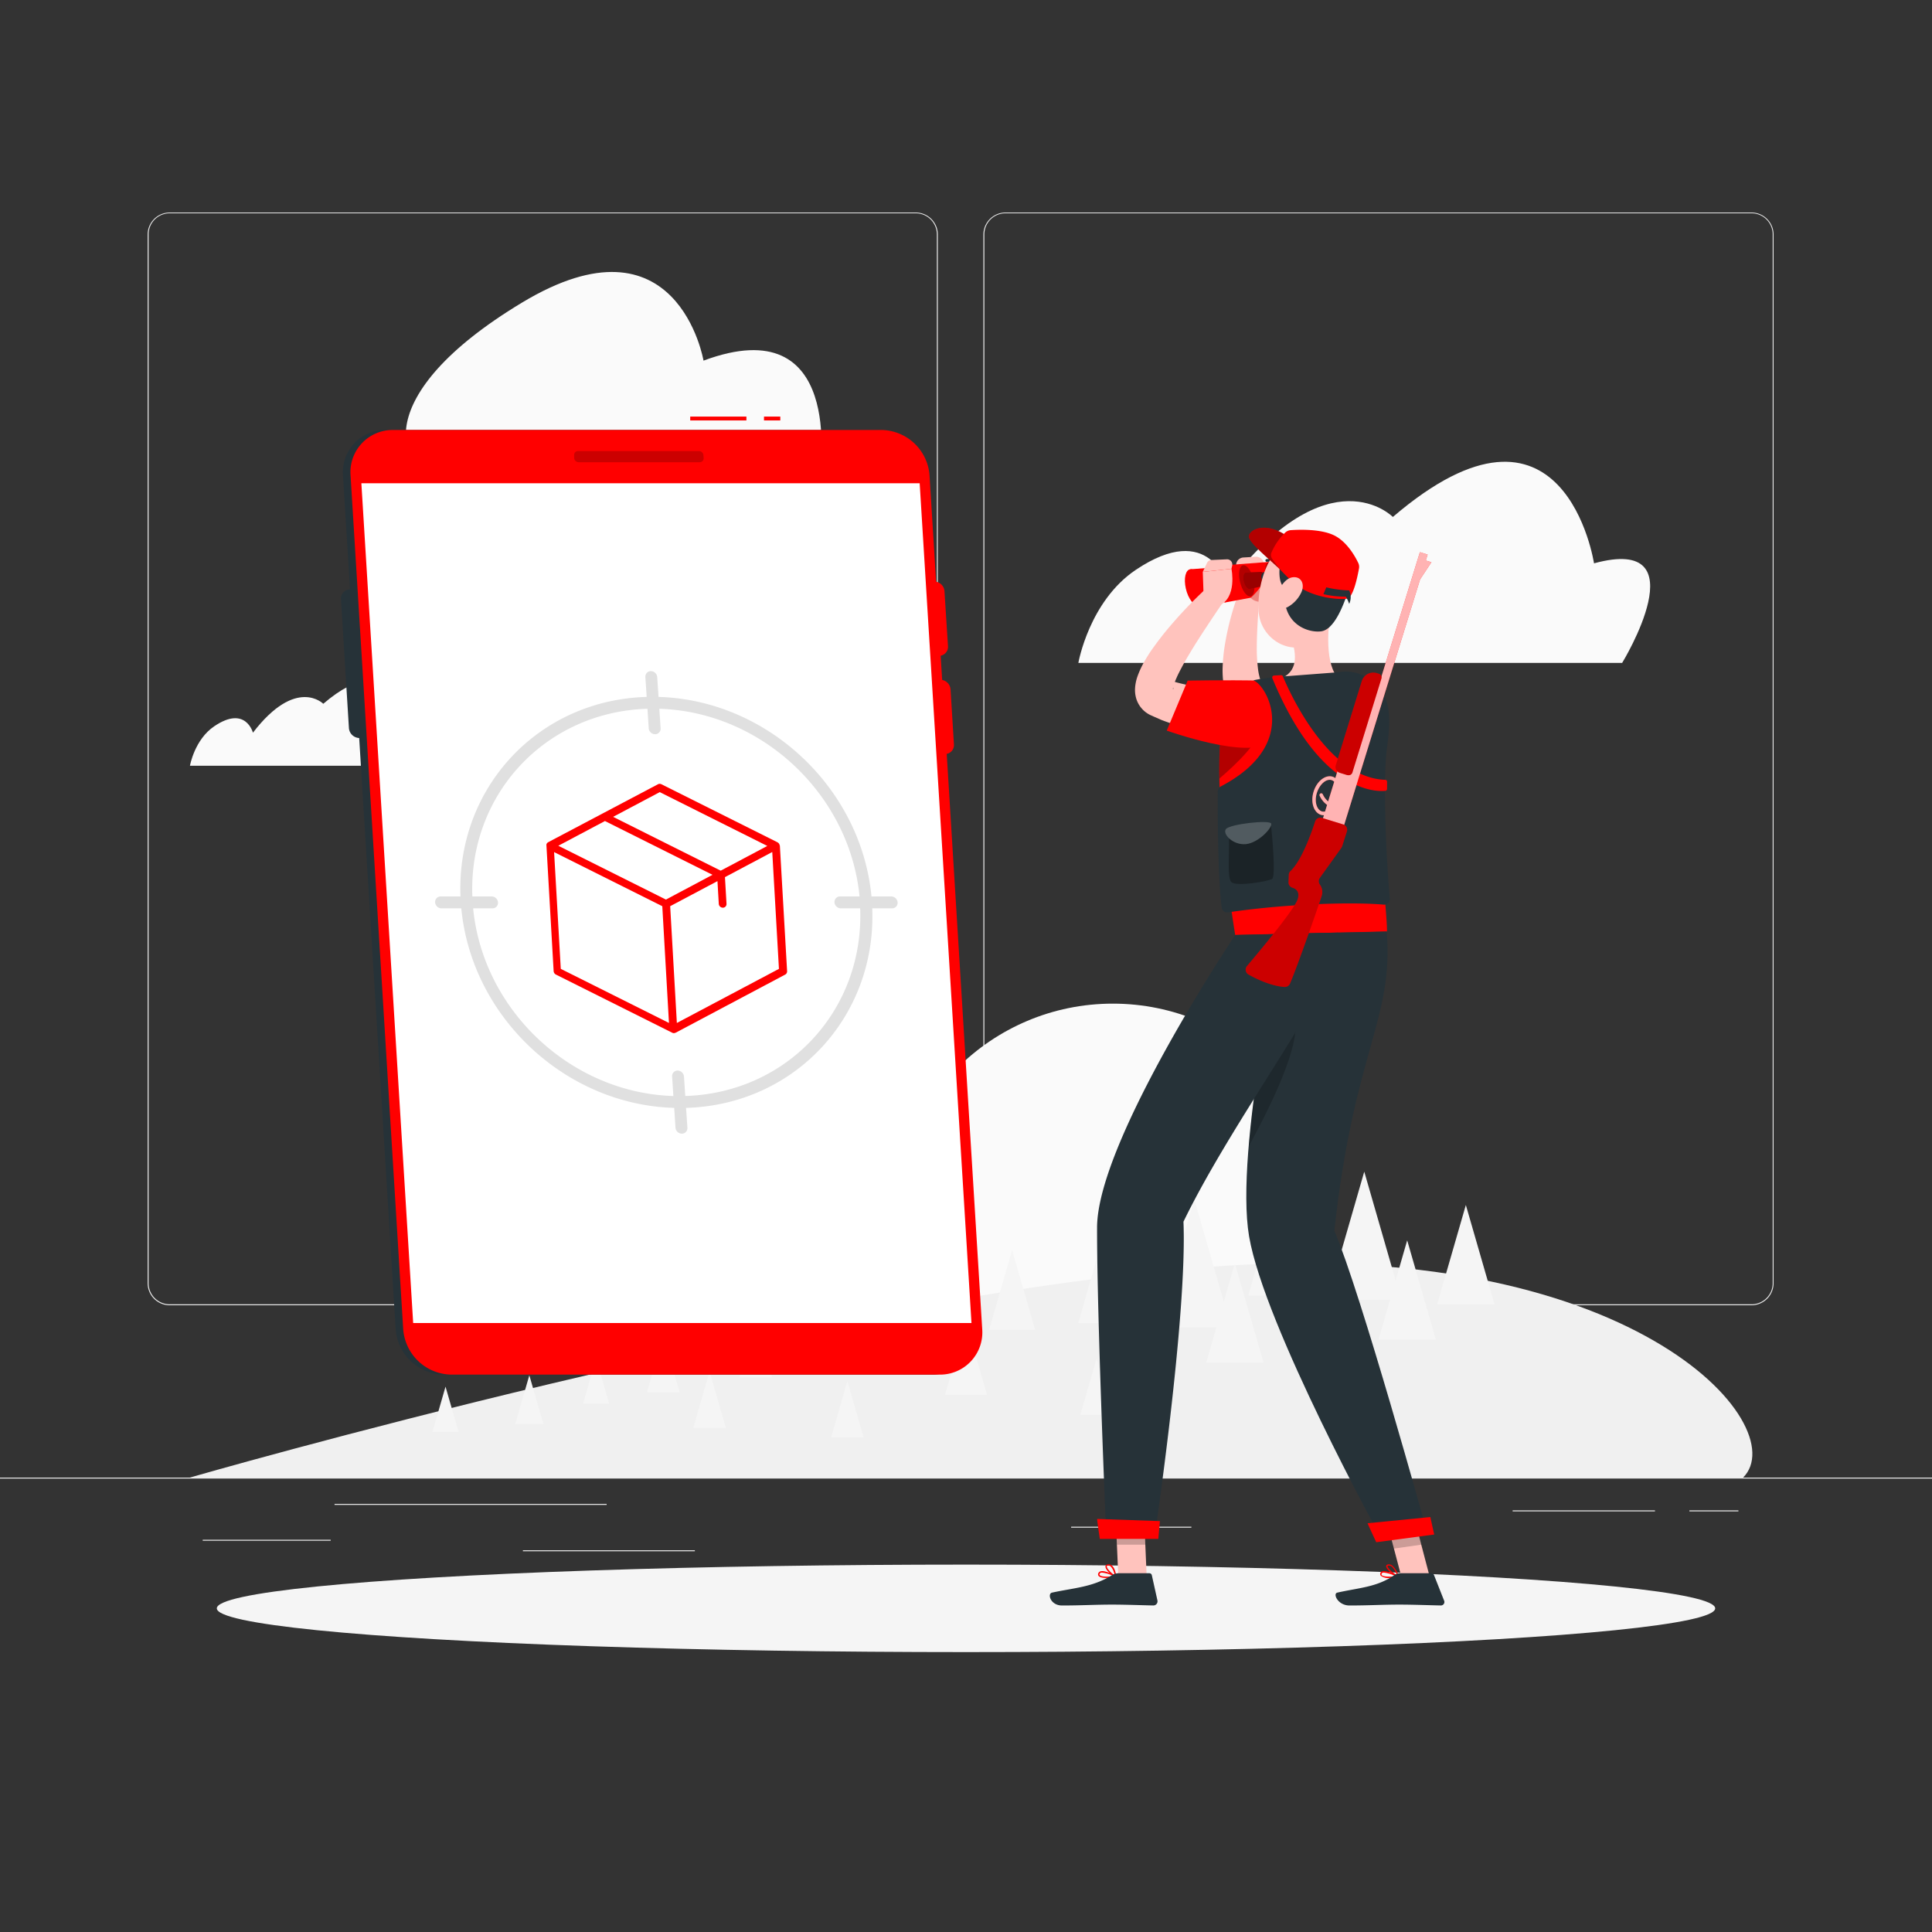 <svg xmlns="http://www.w3.org/2000/svg" viewBox="0 0 500 500"><rect x="0" y="0" width="500" height="500" fill="#333333" stroke="none"/><g id="freepik--background-complete--inject-382"><rect y="382.4" width="500" height="0.25" style="fill:#ebebeb"></rect><rect x="52.46" y="398.49" width="33.12" height="0.25" style="fill:#ebebeb"></rect><rect x="135.33" y="401.21" width="44.5" height="0.25" style="fill:#ebebeb"></rect><rect x="86.58" y="389.21" width="70.42" height="0.25" style="fill:#ebebeb"></rect><rect x="437.21" y="390.89" width="12.69" height="0.25" style="fill:#ebebeb"></rect><rect x="391.47" y="390.89" width="36.83" height="0.25" style="fill:#ebebeb"></rect><rect x="277.21" y="395.11" width="31.12" height="0.25" style="fill:#ebebeb"></rect><path d="M237,337.8H43.91a5.71,5.71,0,0,1-5.7-5.71V60.66A5.71,5.71,0,0,1,43.91,55H237a5.71,5.71,0,0,1,5.71,5.71V332.09A5.71,5.71,0,0,1,237,337.8ZM43.91,55.2a5.46,5.46,0,0,0-5.45,5.46V332.09a5.46,5.46,0,0,0,5.45,5.46H237a5.47,5.47,0,0,0,5.46-5.46V60.66A5.47,5.47,0,0,0,237,55.2Z" style="fill:#ebebeb"></path><path d="M453.31,337.8H260.21a5.72,5.72,0,0,1-5.71-5.71V60.66A5.72,5.72,0,0,1,260.21,55h193.1A5.71,5.71,0,0,1,459,60.66V332.09A5.71,5.71,0,0,1,453.31,337.8ZM260.21,55.2a5.47,5.47,0,0,0-5.46,5.46V332.09a5.47,5.47,0,0,0,5.46,5.46h193.1a5.47,5.47,0,0,0,5.46-5.46V60.66a5.47,5.47,0,0,0-5.46-5.46Z" style="fill:#ebebeb"></path><circle cx="288.01" cy="316.7" r="56.96" style="fill:#fafafa"></circle><path d="M312.78,327.89C210.42,335.79,49.11,382.4,49.11,382.4h402C464.53,369,422.11,319.44,312.78,327.89Z" style="fill:#f0f0f0"></path><polygon points="353.07 303.22 343.5 336.39 362.64 336.39 353.07 303.22" style="fill:#f5f5f5"></polygon><polygon points="330.47 309.58 323.05 335.28 337.89 335.28 330.47 309.58" style="fill:#f5f5f5"></polygon><polygon points="379.36 311.85 371.94 337.55 386.78 337.55 379.36 311.85" style="fill:#f5f5f5"></polygon><polygon points="364.18 321 356.76 346.7 371.6 346.7 364.18 321" style="fill:#f5f5f5"></polygon><polygon points="309.07 310.34 299.5 343.51 318.64 343.51 309.07 310.34" style="fill:#f5f5f5"></polygon><polygon points="286.47 316.7 279.05 342.4 293.89 342.4 286.47 316.7" style="fill:#f5f5f5"></polygon><polygon points="319.58 326.93 312.16 352.62 327 352.62 319.58 326.93" style="fill:#f5f5f5"></polygon><polygon points="261.93 323.54 255.98 344.17 267.89 344.17 261.93 323.54" style="fill:#f5f5f5"></polygon><polygon points="237.43 328.67 231.02 350.88 243.84 350.88 237.43 328.67" style="fill:#f5f5f5"></polygon><polygon points="212.93 333.19 206.98 353.82 218.89 353.82 212.93 333.19" style="fill:#f5f5f5"></polygon><polygon points="250 342.15 244.56 360.98 255.44 360.98 250 342.15" style="fill:#f5f5f5"></polygon><polygon points="195.59 341.83 191.38 356.42 199.81 356.42 195.59 341.83" style="fill:#f5f5f5"></polygon><polygon points="283.8 351.57 279.59 366.16 288.01 366.16 283.8 351.57" style="fill:#f5f5f5"></polygon><polygon points="219.3 357.42 215.09 372.01 223.51 372.01 219.3 357.42" style="fill:#f5f5f5"></polygon><polygon points="344.56 343.59 339.12 362.42 349.99 362.42 344.56 343.59" style="fill:#f5f5f5"></polygon><polygon points="171.67 345.71 167.46 360.3 175.88 360.3 171.67 345.71" style="fill:#f5f5f5"></polygon><polygon points="183.63 354.93 179.42 369.52 187.85 369.52 183.63 354.93" style="fill:#f5f5f5"></polygon><polygon points="154.28 351.57 150.9 363.28 157.66 363.28 154.28 351.57" style="fill:#f5f5f5"></polygon><polygon points="136.99 355.92 133.35 368.53 140.63 368.53 136.99 355.92" style="fill:#f5f5f5"></polygon><polygon points="115.3 358.86 111.92 370.58 118.68 370.58 115.3 358.86" style="fill:#f5f5f5"></polygon><path d="M113.4,122h98.75s6.58-42.33-30.08-28.67c0,0-6.67-39.33-47-15S103.4,122,113.4,122Z" style="fill:#fafafa"></path><path d="M412.53,145.79s-7.6-50.07-52.06-12c0,0-16.38-16.78-42.87,17.63,0,0-4.42-16.89-23.69-3.92-12.05,8.12-14.83,24.06-14.83,24.06H419.81S440.23,138.24,412.53,145.79Z" style="fill:#fafafa"></path><path d="M105.76,187.24s-3.23-21.26-22.1-5.1c0,0-7-7.13-18.2,7.48,0,0-1.88-7.17-10-1.67-5.12,3.45-6.3,10.22-6.3,10.22h59.74S117.51,184,105.76,187.24Z" style="fill:#fafafa"></path></g><g id="freepik--Shadow--inject-382"><ellipse id="freepik--path--inject-382" cx="250" cy="416.24" rx="193.89" ry="11.32" style="fill:#f5f5f5"></ellipse></g><g id="freepik--Tablet--inject-382"><path d="M114.84,355.75h126.4a10.92,10.92,0,0,0,11-11.72L238.61,123a12.68,12.68,0,0,0-12.44-11.72H99.76a10.93,10.93,0,0,0-11,11.72L102.4,344A12.66,12.66,0,0,0,114.84,355.75Z" style="fill:#263238"></path><path d="M93,191h1.84a2.4,2.4,0,0,0,2.42-2.58l-2.06-33.33a2.78,2.78,0,0,0-2.74-2.58H90.67a2.41,2.41,0,0,0-2.43,2.58l2.06,33.33A2.79,2.79,0,0,0,93,191Z" style="fill:#263238"></path><path d="M240.8,169.73H243a2.33,2.33,0,0,0,2.34-2.5L244.43,153a2.69,2.69,0,0,0-2.65-2.5h-2.16a2.33,2.33,0,0,0-2.35,2.5l.88,14.23A2.71,2.71,0,0,0,240.8,169.73Z" style="fill:#FF0000"></path><path d="M242.37,195.15h2.17a2.33,2.33,0,0,0,2.34-2.5L246,178.42a2.69,2.69,0,0,0-2.65-2.5h-2.17a2.33,2.33,0,0,0-2.34,2.5l.88,14.23A2.7,2.7,0,0,0,242.37,195.15Z" style="fill:#FF0000"></path><rect x="178.63" y="107.81" width="14.54" height="1" style="fill:#FF0000"></rect><rect x="197.72" y="107.81" width="4.22" height="1" style="fill:#FF0000"></rect><path d="M116.79,355.75H243.2a10.93,10.93,0,0,0,11-11.72L240.56,123a12.66,12.66,0,0,0-12.44-11.72H101.72a10.92,10.92,0,0,0-11,11.72l13.63,221A12.68,12.68,0,0,0,116.79,355.75Z" style="fill:#FF0000"></path><polygon points="106.93 342.4 251.42 342.4 238.01 125.06 93.52 125.06 106.93 342.4" style="fill:#fff"></polygon><path d="M230.66,232h-5.12c-2.69-28.12-26.93-50.84-55.11-51.64l-.34-5.13a1.67,1.67,0,0,0-1.64-1.54,1.42,1.42,0,0,0-1.43,1.54l.34,5.13c-28.07.8-49.27,23.52-48.19,51.64h-5.12a1.43,1.43,0,0,0-1.44,1.54,1.67,1.67,0,0,0,1.64,1.54h5.13c2.68,28.12,26.92,50.84,55.1,51.64l.34,5.13a1.67,1.67,0,0,0,1.64,1.54,1.43,1.43,0,0,0,1.44-1.54l-.35-5.13c28.07-.8,49.27-23.52,48.19-51.64h5.13a1.42,1.42,0,0,0,1.43-1.54A1.66,1.66,0,0,0,230.66,232Zm-53.31,51.65-.34-5.05a1.67,1.67,0,0,0-1.64-1.54,1.42,1.42,0,0,0-1.43,1.54l.33,5.05c-26.48-.8-49.25-22.14-51.82-48.57h5a1.42,1.42,0,0,0,1.43-1.54,1.66,1.66,0,0,0-1.64-1.54h-5c-1-26.43,18.94-47.77,45.32-48.57l.33,5.05a1.68,1.68,0,0,0,1.64,1.54,1.43,1.43,0,0,0,1.44-1.54l-.34-5.05c26.48.8,49.25,22.14,51.82,48.57h-5.05a1.42,1.42,0,0,0-1.43,1.54,1.67,1.67,0,0,0,1.64,1.54h5C223.64,261.5,203.72,282.84,177.35,283.64Z" style="fill:#e0e0e0"></path><path d="M201.71,218.61l0-.08a1.11,1.11,0,0,0-.07-.16l-.07-.08a1.31,1.31,0,0,0-.11-.12.31.31,0,0,0-.09-.07l-.09-.08h0l0,0-30.09-15.05a1,1,0,0,0-.92,0L141.8,218l0,0h0l-.09.08a.5.5,0,0,0-.08.07.54.54,0,0,0-.09.12l-.06.08a1,1,0,0,0-.06.16l0,.08a.82.82,0,0,0,0,.27l1.86,32.47a1.08,1.08,0,0,0,.6.89l30.09,15.05h0a.92.92,0,0,0,.42.1.8.8,0,0,0,.41-.1h.05l28.36-15.05a.94.94,0,0,0,.49-.89l-1.87-32.47A.86.86,0,0,0,201.71,218.61Zm-45.15-6.13L184.4,226.4l-12.06,6.41-27.85-13.93ZM170.74,205l27.84,13.93-12.06,6.4-27.85-13.93ZM143.4,220.52l28,14,1.73,30.22-28-14Zm58.19,30.22-26.42,14-1.73-30.22,12.24-6.49.34,5.88a1.07,1.07,0,0,0,1,1,.94.94,0,0,0,1-1l-.4-6.91,12.24-6.5Z" style="fill:#FF0000"></path><path d="M180.92,116.73H149.59a1,1,0,0,0-1,1.08l0,.72a1.18,1.18,0,0,0,1.16,1.09H181.1a1,1,0,0,0,1-1.09l-.05-.72A1.17,1.17,0,0,0,180.92,116.73Z" style="opacity:0.2"></path></g><g id="freepik--Character--inject-382"><path d="M348.19,188.74l-.61.13-.5.1-1,.15c-.63.08-1.24.15-1.85.2-1.23.1-2.43.14-3.64.14a42.86,42.86,0,0,1-7.16-.67,44.54,44.54,0,0,1-6.92-1.8c-1.12-.39-2.23-.83-3.31-1.32l-.82-.36-.51-.24a7.59,7.59,0,0,1-.93-.51,8.47,8.47,0,0,1-2.59-2.63,12.44,12.44,0,0,1-1.68-4.75,25.68,25.68,0,0,1-.27-3.9,45.08,45.08,0,0,1,.69-6.95,71.64,71.64,0,0,1,3.46-12.83l5.37,1.28c-.32,4.09-.63,8.3-.66,12.3a42.82,42.82,0,0,0,.28,5.77,15,15,0,0,0,.45,2.42,2.47,2.47,0,0,0,.56,1.17s-.08-.2-.35-.4l-.23-.14c-.08,0,0,0,.06,0l.17.06.67.21c.88.3,1.8.52,2.7.76a41.06,41.06,0,0,0,5.49,1,44.66,44.66,0,0,0,5.53.3c.92,0,1.84,0,2.73-.1.45,0,.89-.08,1.32-.13l.62-.07.28,0,.16,0Z" style="fill:#ffc3bd"></path><path d="M320.16,155.84l-.26-7.49,7.42-.8s1.58,7.63-3.33,9.56Z" style="fill:#ffc3bd"></path><path d="M321.76,144.28l3.23-.19a2,2,0,0,1,2.08,1.69l.25,1.77-7.42.8v-2.09A2,2,0,0,1,321.76,144.28Z" style="fill:#ffc3bd"></path><path d="M352.65,191.94c-5.11,4.82-26.52-2.86-26.52-2.86l5.41-12.94A60.41,60.41,0,0,1,347,174.92C357.45,175.33,358.26,186.66,352.65,191.94Z" style="fill:#FF0000"></path><path d="M318.18,150.89c.6,2.62.06,4.88-1.2,5s-2.77-1.83-3.37-4.45-.06-4.87,1.2-5S317.58,148.27,318.18,150.89Z" style="fill:#FF0000"></path><polygon points="330.31 153.46 316.98 155.93 314.81 146.45 328.47 145.42 330.31 153.46" style="fill:#FF0000"></polygon><path d="M331.16,149.21c.51,2.22.13,4.12-.85,4.25s-2.18-1.57-2.68-3.79-.13-4.13.84-4.25S330.65,147,331.16,149.21Z" style="fill:#FF0000"></path><path d="M331.16,149.21c.51,2.22.13,4.12-.85,4.25s-2.18-1.57-2.68-3.79-.13-4.13.84-4.25S330.65,147,331.16,149.21Z" style="opacity:0.3"></path><path d="M333.06,147.1l-3.93.17c-.57.07-.81,1.09-.54,2.27s1,2.08,1.52,2l3.78-.82c.43-.06.59-.92.36-1.92S333.49,147,333.06,147.1Z" style="fill:#FF0000"></path><path d="M333.06,147.1l-3.93.17c-.57.07-.81,1.09-.54,2.27s1,2.08,1.52,2l3.78-.82c.43-.06.59-.92.36-1.92S333.49,147,333.06,147.1Z" style="opacity:0.4"></path><path d="M311.45,151.76c.6,2.62.06,4.88-1.2,5s-2.77-1.83-3.36-4.45-.07-4.87,1.19-5S310.85,149.14,311.45,151.76Z" style="fill:#FF0000"></path><polygon points="323.59 154.33 310.25 156.8 308.08 147.32 321.75 146.29 323.59 154.33" style="fill:#FF0000"></polygon><path d="M324.44,150.08c.5,2.22.12,4.12-.85,4.25s-2.18-1.57-2.69-3.79-.13-4.13.85-4.25S323.93,147.86,324.44,150.08Z" style="fill:#FF0000"></path><path d="M324.44,150.08c.5,2.22.12,4.12-.85,4.25s-2.18-1.57-2.69-3.79-.13-4.13.85-4.25S323.93,147.86,324.44,150.08Z" style="opacity:0.3"></path><path d="M326.33,148l-3.92.17c-.57.07-.81,1.09-.54,2.27s.95,2.08,1.52,2l3.77-.82c.43-.06.6-.92.37-1.92S326.76,147.91,326.33,148Z" style="fill:#FF0000"></path><path d="M326.33,148l-3.92.17c-.57.07-.81,1.09-.54,2.27s.95,2.08,1.52,2l3.77-.82c.43-.06.6-.92.37-1.92S326.76,147.91,326.33,148Z" style="opacity:0.4"></path><path d="M327.8,149.23c-.1.59-.5,1-.88.93s-.6-.59-.5-1.18.5-1,.88-.93S327.91,148.65,327.8,149.23Z" style="fill:#263238"></path><path d="M327.36,150.24a21,21,0,0,1-3.69,4.49,3.42,3.42,0,0,0,2.7,1Z" style="fill:#ed847e"></path><path d="M330.52,146.38a.38.38,0,0,1-.26-.11,2.76,2.76,0,0,0-2.35-.88.36.36,0,0,1-.41-.28.35.35,0,0,1,.28-.41,3.45,3.45,0,0,1,3,1.09.35.35,0,0,1-.24.59Z" style="fill:#263238"></path><path d="M344.52,157c-.93,5.4-1.75,15.27,2.09,18.77,0,0-1.35,5.48-11.33,5.71-11,.25-5.37-5.33-5.37-5.33,6-1.57,5.7-6,4.56-10.16Z" style="fill:#ffc3bd"></path><path d="M286.46,408.38c-.94,0-1.85-.13-2.16-.56a.65.65,0,0,1,0-.76.87.87,0,0,1,.55-.41c1.22-.33,3.79,1.14,3.9,1.2a.18.18,0,0,1,.08.18.17.17,0,0,1-.14.14A13,13,0,0,1,286.46,408.38ZM285.3,407a1.18,1.18,0,0,0-.34,0,.51.51,0,0,0-.34.24c-.12.22-.08.33,0,.39.35.47,2.2.48,3.57.29A7.88,7.88,0,0,0,285.3,407Z" style="fill:#FF0000"></path><path d="M288.68,408.17h-.07c-.89-.4-2.64-2-2.51-2.82,0-.19.17-.44.65-.49a1.3,1.3,0,0,1,1,.3c.94.77,1.13,2.75,1.14,2.83a.17.17,0,0,1-.07.16A.17.17,0,0,1,288.68,408.17Zm-1.79-3h-.11c-.31,0-.33.16-.34.2-.08.49,1.12,1.74,2,2.29a4,4,0,0,0-1-2.27A.92.92,0,0,0,286.89,405.19Z" style="fill:#FF0000"></path><polygon points="296.76 408 289.41 408 288.68 390.99 296.03 390.99 296.76 408" style="fill:#ffc3bd"></polygon><path d="M289.46,407.15h8a.65.65,0,0,1,.63.5l1.45,6.53a1.07,1.07,0,0,1-1.06,1.31c-2.89-.05-7.07-.22-10.71-.22-4.25,0-7.93.23-12.91.23-3,0-3.86-3.05-2.6-3.33,5.75-1.25,10.44-1.39,15.41-4.45A3.44,3.44,0,0,1,289.46,407.15Z" style="fill:#263238"></path><path d="M318.66,178.46s-7.62,9,1,63.49l39.29-.89c.11-5.28-3.28-28.4-.67-53.22a10.81,10.81,0,0,0-10.15-12l-1.52-.05a142.2,142.2,0,0,0-16.7.38A73.49,73.49,0,0,0,318.66,178.46Z" style="fill:#FF0000"></path><path d="M318.66,178.46s.87-.26,2.29-.62c4.33.35,6.54,5.27,5.5,10.45-.77,3.86-6.23,9.24-10.88,13.21C315.25,182.5,318.66,178.46,318.66,178.46Z" style="opacity:0.3"></path><path d="M324,188.74c-.55.13-.83.17-1.2.24l-1,.17c-.68.08-1.36.15-2,.19-1.34.11-2.65.14-4,.12a44.18,44.18,0,0,1-7.79-.91,48.45,48.45,0,0,1-7.48-2.25l-1.78-.78-1.05-.47a6.94,6.94,0,0,1-2.47-2,6.87,6.87,0,0,1-1.3-2.75,8,8,0,0,1-.18-2.19,11.38,11.38,0,0,1,.58-2.92,23.26,23.26,0,0,1,1.84-4,38.36,38.36,0,0,1,2.06-3.25c1.43-2,2.92-3.95,4.48-5.77a114.61,114.61,0,0,1,9.9-10.29l4.13,3.65c-2.56,3.76-5.13,7.6-7.53,11.4-1.18,1.92-2.34,3.83-3.35,5.73-.5.95-1,1.89-1.38,2.79a13.74,13.74,0,0,0-.86,2.45c-.07.31-.06.57,0,.49a1.06,1.06,0,0,0,0-.45,2.91,2.91,0,0,0-.56-1.2,3.32,3.32,0,0,0-1.1-.91c-.15-.06,0,0,0,0l.19.06.36.11,1.47.46a45.4,45.4,0,0,0,6,1.26,42.44,42.44,0,0,0,6.05.43c1,0,2,0,3-.08.5,0,1-.09,1.45-.14l1.18-.14Z" style="fill:#ffc3bd"></path><path d="M328.47,191.94c-5.11,4.82-26.52-2.86-26.52-2.86l5.41-12.94s9.81-.19,18.89,0C337.47,176.46,334.08,186.66,328.47,191.94Z" style="fill:#FF0000"></path><path d="M311.54,155.49l-.26-7.49,7.42-.8s1.58,7.63-3.33,9.56Z" style="fill:#ffc3bd"></path><path d="M313.51,144.93l4-.18a1.35,1.35,0,0,1,1.38,1.64l-.19.81-7.42.8,1.08-2.29A1.32,1.32,0,0,1,313.51,144.93Z" style="fill:#ffc3bd"></path><polygon points="288.68 390.99 289.06 399.76 296.41 399.76 296.03 390.99 288.68 390.99" style="opacity:0.2"></polygon><path d="M347.48,151.49c-1.73,7.08-2.38,11.32-6.66,14.34-6.44,4.56-14.69-.31-15.11-7.77-.38-6.71,2.51-17.17,10-18.76A10,10,0,0,1,347.48,151.49Z" style="fill:#ffc3bd"></path><path d="M332.56,152.22c-2.61-1.72-1-8.61-.45-9.94a3.86,3.86,0,0,1-2.22.33s2.56-5.08,9.89-3.54,11.22,7,9.67,12.16-4.06,11.71-7.56,12.16S331.39,161.39,332.56,152.22Z" style="fill:#263238"></path><path d="M331.91,148c-2.62-2.68-8.93-7.61-8.71-9.22.39-2.82,8.46-4.66,15.08,5.68C341.22,149.06,335.12,151.29,331.91,148Z" style="fill:#FF0000"></path><path d="M331.91,148c-2.62-2.68-8.93-7.61-8.71-9.22.39-2.82,8.46-4.66,15.08,5.68C341.22,149.06,335.12,151.29,331.91,148Z" style="opacity:0.3"></path><path d="M329,143.13a1.7,1.7,0,0,0,.22,1.47,30.84,30.84,0,0,0,6.09,6.63c4.34,3.52,11.38,4.06,13.34,3.69,1.6-.31,2.7-5.82,3.06-7.82a2.32,2.32,0,0,0-.19-1.4c-.77-1.63-3-5.7-6.51-7.27s-8.84-1.37-10.95-1.23a2.37,2.37,0,0,0-1.56.74A15.78,15.78,0,0,0,329,143.13Z" style="fill:#FF0000"></path><path d="M343.25,152l-.75,1.76a24.52,24.52,0,0,0,5.81.65,11.51,11.51,0,0,1,.86,1.87,4.11,4.11,0,0,0,0-3.48A28.88,28.88,0,0,1,343.25,152Z" style="fill:#263238"></path><path d="M336.86,153.12a8.32,8.32,0,0,1-3.54,3.94c-2.09,1.14-3.31-.44-2.88-2.56.39-1.92,1.94-4.82,4.11-5.1S337.69,151.1,336.86,153.12Z" style="fill:#ffc3bd"></path><path d="M359.63,408.38a3.27,3.27,0,0,1-2.25-.56.68.68,0,0,1-.12-.76.69.69,0,0,1,.48-.41c1.17-.33,4,1.14,4.11,1.2a.22.22,0,0,1,.11.18.13.13,0,0,1-.11.14A12.51,12.51,0,0,1,359.63,408.38ZM358.22,407a1.15,1.15,0,0,0-.33,0,.42.42,0,0,0-.3.24.36.36,0,0,0,0,.39c.43.47,2.29.48,3.62.29A9.12,9.12,0,0,0,358.22,407Z" style="fill:#FF0000"></path><path d="M361.81,408.17h-.07c-.95-.4-3-2-3-2.82,0-.19.09-.44.56-.49a1.52,1.52,0,0,1,1,.3A6.08,6.08,0,0,1,362,408a.18.18,0,0,1,0,.16A.17.17,0,0,1,361.81,408.17Zm-2.3-3h-.1c-.31,0-.31.16-.31.2,0,.49,1.41,1.74,2.41,2.29a5,5,0,0,0-1.36-2.27A1.09,1.09,0,0,0,359.51,405.19Z" style="fill:#FF0000"></path><polygon points="369.99 408 362.65 408 358.18 390.99 365.52 390.99 369.99 408" style="fill:#ffc3bd"></polygon><path d="M362.42,407.15h8a.79.79,0,0,1,.71.5l2.58,6.53a.9.9,0,0,1-.84,1.31c-2.9-.05-7.11-.22-10.75-.22-4.25,0-7.88.23-12.87.23-3,0-4.38-3.05-3.16-3.33,5.53-1.25,10.2-1.39,14.64-4.45A2.92,2.92,0,0,1,362.42,407.15Z" style="fill:#263238"></path><polygon points="358.18 390.99 360.75 400.77 367.83 399.76 365.53 390.99 358.18 390.99" style="opacity:0.2"></polygon><path d="M332,241.68s-12.54,55.86-8.74,78.28c4,23.31,34.16,78.1,34.16,78.1l11.91-1.53s-17.24-62.36-24-78c5-46.31,15.39-54.65,13.56-77.42Z" style="fill:#263238"></path><path d="M333.55,260.15a3.33,3.33,0,0,0-2-.81c-1.81,5.1-3.82,10.83-5.86,16.69-1,6.76-1.92,13.84-2.48,20.55C331.47,281.5,338.93,264.57,333.55,260.15Z" style="opacity:0.2"></path><path d="M353.92,394.21c-.05,0,2.25,4.92,2.25,4.92l15-2-1-4.52Z" style="fill:#FF0000"></path><path d="M319.66,242S284,295.22,283.92,317.64c-.05,23.32,2.4,80.42,2.4,80.42h12.44s8.52-57.26,7.52-81.89c9.44-19.47,25.41-42.13,34.11-57.73a52.34,52.34,0,0,0,6-17.09Z" style="fill:#263238"></path><path d="M283.93,393.1c-.06,0,.7,5.17.7,5.17h15.14l.41-4.61Z" style="fill:#FF0000"></path><path d="M324.36,176.06c3.54,1.26,12.23,16.64-8.41,27.46a1.47,1.47,0,0,0-.79,1.26c-.1,10.26.24,24,1,30.09a1.45,1.45,0,0,0,1.65,1.25c17-2.5,33.82-2.61,40.29-2a1.45,1.45,0,0,0,1.59-1.57c-.89-9.37-1.89-30.64-.73-39.07,1.25-9,.66-13.28-3.67-17a10.54,10.54,0,0,0-9-2.5s-14.17,1.09-15.41,1.17A51.15,51.15,0,0,0,324.36,176.06Z" style="fill:#263238"></path><path d="M329.72,174.83l1.8-.1a.5.5,0,0,1,.49.31c1.25,3,11.27,26.3,26.47,26.77a.49.49,0,0,1,.49.47c0,.75,0,1.47,0,1.91a.5.5,0,0,1-.45.48c-2.64.26-17.08.24-29.24-29.14A.51.51,0,0,1,329.72,174.83Z" style="fill:#FF0000"></path><path d="M370.45,145.51l-1.46-.45.48-1.54-2-.62-10.2,33-1.35-.41a2.23,2.23,0,0,0-2.8,1.47l-7.54,24.41a2.33,2.33,0,0,0-.7-.36c-1.88-.58-4.08,1.16-4.92,3.86s0,5.38,1.88,6a2.65,2.65,0,0,0,.79.11L341,216.3a2.23,2.23,0,0,0,1.47,2.8l1.93.6a1.49,1.49,0,0,0,1.86-1l6.29-20.37,6.3-20.37,8.66-28ZM342.11,210c-1.38-.43-2-2.64-1.29-4.84s2.41-3.7,3.79-3.27a1.75,1.75,0,0,1,.68.43l-1.57,5.09a5.37,5.37,0,0,1-1.38-1.83.45.45,0,0,0-.58-.24.46.46,0,0,0-.24.59,6,6,0,0,0,1.93,2.38l-.53,1.71A1.7,1.7,0,0,1,342.11,210Z" style="fill:#FF0000"></path><path d="M370.45,145.51l-1.46-.45.48-1.54-2-.62-10.2,33-1.35-.41a2.23,2.23,0,0,0-2.8,1.47l-7.54,24.41a2.33,2.33,0,0,0-.7-.36c-1.88-.58-4.08,1.16-4.92,3.86s0,5.38,1.88,6a2.65,2.65,0,0,0,.79.11L341,216.3a2.23,2.23,0,0,0,1.47,2.8l1.93.6a1.49,1.49,0,0,0,1.86-1l6.29-20.37,6.3-20.37,8.66-28ZM342.11,210c-1.38-.43-2-2.64-1.29-4.84s2.41-3.7,3.79-3.27a1.75,1.75,0,0,1,.68.43l-1.57,5.09a5.37,5.37,0,0,1-1.38-1.83.45.45,0,0,0-.58-.24.46.46,0,0,0-.24.59,6,6,0,0,0,1.93,2.38l-.53,1.71A1.7,1.7,0,0,1,342.11,210Z" style="fill:#fff;opacity:0.7"></path><path d="M350.22,173.39h2.08a1.57,1.57,0,0,1,1.57,1.57v22.78a3.13,3.13,0,0,1-3.13,3.13h-.53a1,1,0,0,1-1-1V174.43a1,1,0,0,1,1-1Z" transform="translate(632.2 469.62) rotate(-162.84)" style="fill:#FF0000"></path><path d="M350.22,173.39h2.08a1.57,1.57,0,0,1,1.57,1.57v22.78a3.13,3.13,0,0,1-3.13,3.13h-.53a1,1,0,0,1-1-1V174.43a1,1,0,0,1,1-1Z" transform="translate(632.2 469.62) rotate(-162.84)" style="opacity:0.2"></path><path d="M342.17,211.68l5.41,1.67a1.45,1.45,0,0,1,1,1.82L347.35,219a1.65,1.65,0,0,1-.21.42l-5.58,7.79a1.47,1.47,0,0,0,0,1.69,3.29,3.29,0,0,1,.51,2.9c-.62,2-6.25,18.16-8.22,22.75a1.46,1.46,0,0,1-1.47.87c-3.48-.25-7.24-2.08-9.27-3.21a1.45,1.45,0,0,1-.39-2.2c3.23-3.81,12.43-14.82,13.15-17.39.54-1.92-.51-2.62-1.4-2.88a1.42,1.42,0,0,1-1-1.44l.07-1.87a1.4,1.4,0,0,1,.44-1c1-.9,3.47-3.91,6.38-12.85A1.45,1.45,0,0,1,342.17,211.68Z" style="fill:#FF0000"></path><path d="M342.17,211.68l5.41,1.67a1.45,1.45,0,0,1,1,1.82L347.35,219a1.65,1.65,0,0,1-.21.42l-5.58,7.79a1.47,1.47,0,0,0,0,1.69,3.29,3.29,0,0,1,.51,2.9c-.62,2-6.25,18.16-8.22,22.75a1.46,1.46,0,0,1-1.47.87c-3.48-.25-7.24-2.08-9.27-3.21a1.45,1.45,0,0,1-.39-2.2c3.23-3.81,12.43-14.82,13.15-17.39.54-1.92-.51-2.62-1.4-2.88a1.42,1.42,0,0,1-1-1.44l.07-1.87a1.4,1.4,0,0,1,.44-1c1-.9,3.47-3.91,6.38-12.85A1.45,1.45,0,0,1,342.17,211.68Z" style="opacity:0.2"></path><path d="M317.91,215.36c.55,3.27-.56,11.73.78,12.94s9.56-.2,10.55-.85-.09-12.31-.31-13.77S317.75,214.39,317.91,215.36Z" style="opacity:0.3"></path><path d="M317.27,214.56c1-1.29,11.39-2.46,11.72-1.41s-3.29,5-6.57,5.31S316.31,215.86,317.27,214.56Z" style="fill:#263238"></path><path d="M317.27,214.56c1-1.29,11.39-2.46,11.72-1.41s-3.29,5-6.57,5.31S316.31,215.86,317.27,214.56Z" style="fill:#fff;opacity:0.2"></path></g></svg>